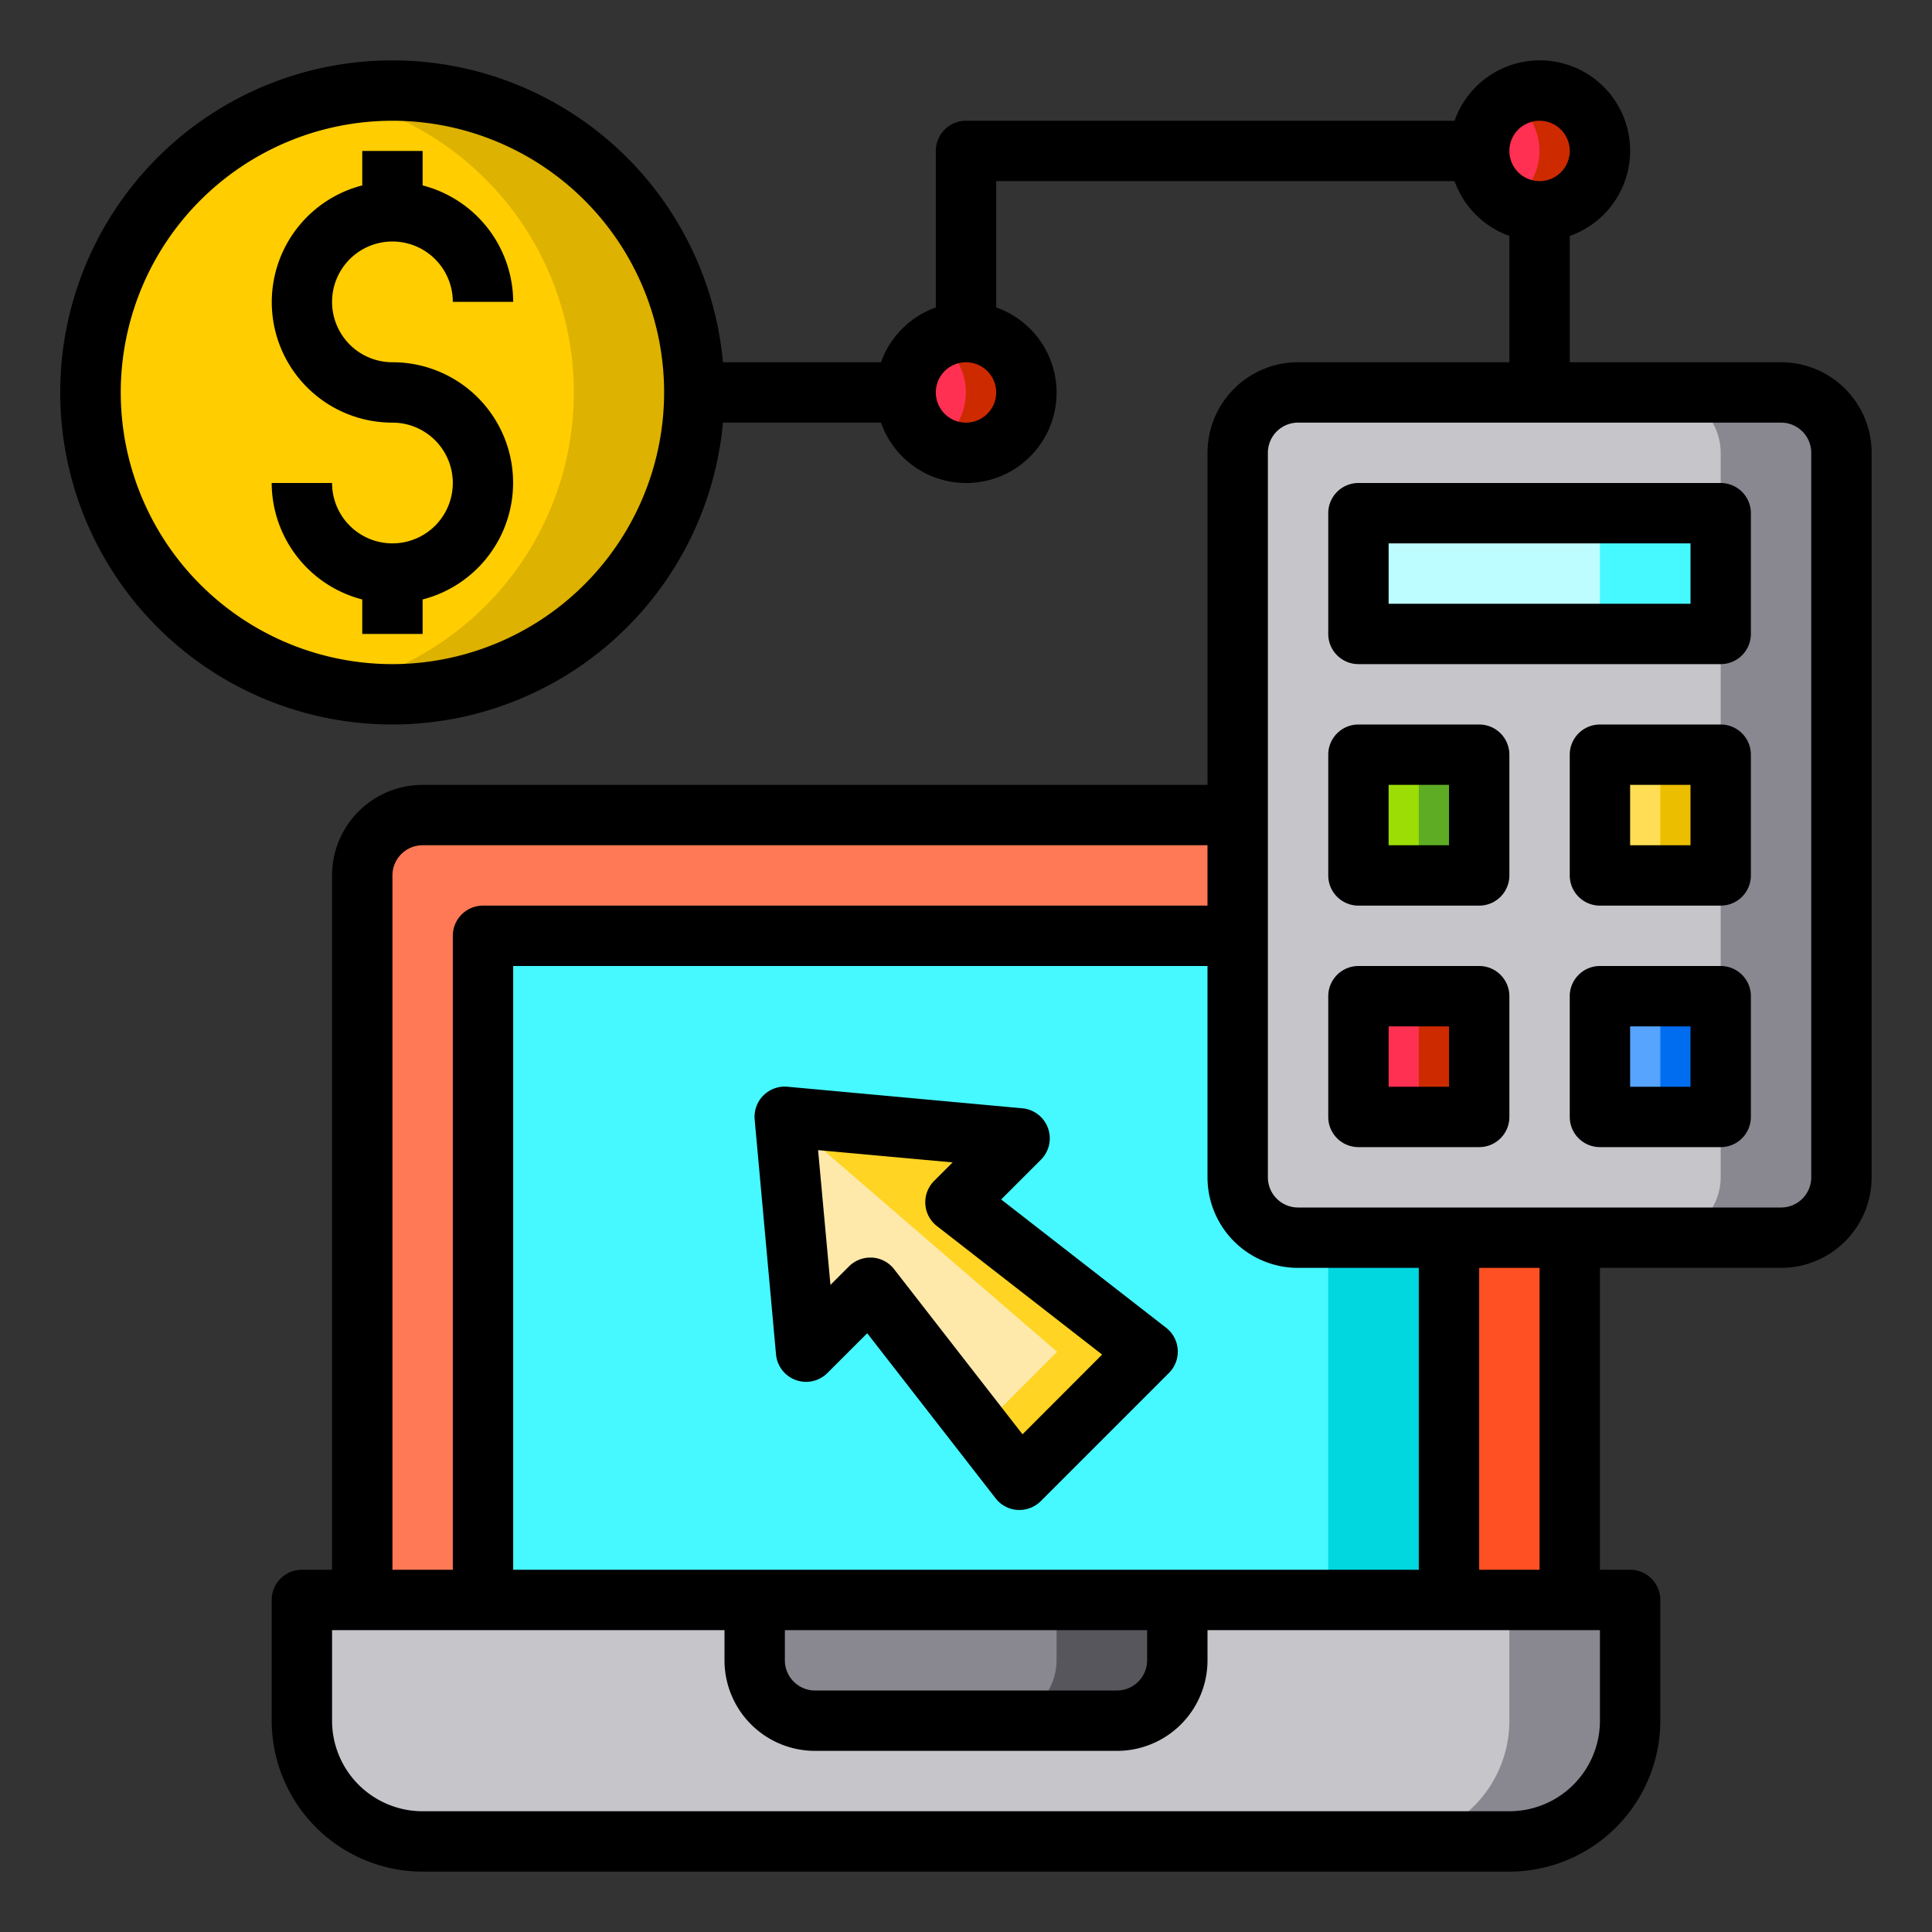 <svg height="512" viewBox="0 0 64 64" width="512" xmlns="http://www.w3.org/2000/svg"><rect x="0" y="0" width="64" height="64" fill="#333333" stroke="none"/><g id="Online_Payment" data-name="Online Payment"><path d="m50 27h-36a2 2 0 0 0 -2 2v24h40v-24a2 2 0 0 0 -2-2z" fill="#ff7956"/><path d="m52 29v24h-4v-24a2.006 2.006 0 0 0 -2-2h4a2.006 2.006 0 0 1 2 2z" fill="#ff5023"/><rect fill="#c6c5ca" height="28" rx="2" width="20" x="41" y="13"/><path d="m61 15v24a2.006 2.006 0 0 1 -2 2h-4a2.006 2.006 0 0 0 2-2v-24a2.006 2.006 0 0 0 -2-2h4a2.006 2.006 0 0 1 2 2z" fill="#898890"/><path d="m53 33h4v4h-4z" fill="#57a4ff"/><path d="m53 25h4v4h-4z" fill="#ffde55"/><path d="m45 17h12v4h-12z" fill="#bdfdff"/><path d="m53 17h4v4h-4z" fill="#46f8ff"/><path d="m54 53v4a4 4 0 0 1 -4 4h-36a4 4 0 0 1 -4-4v-4z" fill="#c6c5ca"/><path d="m54 53v4a4 4 0 0 1 -4 4h-4a4 4 0 0 0 4-4v-4z" fill="#898890"/><circle cx="51" cy="5" fill="#ff3051" r="2"/><path d="m45 33h4v4h-4z" fill="#ff3051"/><path d="m45 25h4v4h-4z" fill="#9cdd05"/><path d="m55 33h2v4h-2z" fill="#006df0"/><path d="m55 25h2v4h-2z" fill="#ebbf00"/><path d="m47 33h2v4h-2z" fill="#cd2a00"/><path d="m47 25h2v4h-2z" fill="#5eac24"/><path d="m48 41v12h-32v-22h25v8a2.006 2.006 0 0 0 2 2z" fill="#46f8ff"/><path d="m44 41h4v12h-4z" fill="#00d7df"/><path d="m39 53v2a2.006 2.006 0 0 1 -2 2h-10a2.006 2.006 0 0 1 -2-2v-2z" fill="#898890"/><path d="m39 53v2a2.006 2.006 0 0 1 -2 2h-4a2.006 2.006 0 0 0 2-2v-2z" fill="#57565c"/><path d="m38.02 44.78-4.24 4.24-4.95-6.36-2.12 2.12-.71-7.78 7.78.71-2.12 2.12z" fill="#fee9ab"/><path d="m38.02 44.78-4.24 4.24-1.31-1.69 2.55-2.55-9.02-7.78 7.78.71-2.12 2.12z" fill="#ffd422"/><circle cx="32" cy="13" fill="#ff3051" r="2"/><path d="m53 5a2 2 0 0 1 -3 1.73 2 2 0 0 0 0-3.46 2 2 0 0 1 3 1.73z" fill="#cd2a00"/><path d="m34 13a2 2 0 0 1 -3 1.73 2 2 0 0 0 0-3.46 2 2 0 0 1 3 1.73z" fill="#cd2a00"/><path d="m13.04 3h-.04a10 10 0 0 0 -.04 20h.04a10 10 0 0 0 .04-20z" fill="#ffcd00"/><path d="m23 13a10 10 0 0 1 -10 10h-.04a9.625 9.625 0 0 1 -1.95-.2 10 10 0 0 0 -.02-19.6 10.225 10.225 0 0 1 2.01-.2h.04a10 10 0 0 1 9.96 10z" fill="#ddb200"/><path d="m13 8a2 2 0 0 1 2 2h2a4 4 0 0 0 -3-3.858v-1.142h-2v1.142a3.992 3.992 0 0 0 1 7.858 2 2 0 1 1 -2 2h-2a4 4 0 0 0 3 3.858v1.142h2v-1.142a3.992 3.992 0 0 0 -1-7.858 2 2 0 0 1 0-4z"/><path d="m59 12h-7v-4.184a2.993 2.993 0 1 0 -3.816-3.816h-16.184a1 1 0 0 0 -1 1v5.184a3 3 0 0 0 -1.816 1.816h-5.235a11 11 0 1 0 0 2h5.235a2.993 2.993 0 1 0 3.816-3.816v-4.184h15.184a3 3 0 0 0 1.816 1.816v4.184h-7a3 3 0 0 0 -3 3v11h-26a3 3 0 0 0 -3 3v23h-1a1 1 0 0 0 -1 1v4a5.006 5.006 0 0 0 5 5h36a5.006 5.006 0 0 0 5-5v-4a1 1 0 0 0 -1-1h-1v-10h6a3 3 0 0 0 3-3v-24a3 3 0 0 0 -3-3zm-46 10a9 9 0 1 1 9-9 9.01 9.01 0 0 1 -9 9zm19-8a1 1 0 1 1 1-1 1 1 0 0 1 -1 1zm19-10a1 1 0 1 1 -1 1 1 1 0 0 1 1-1zm-34 48v-20h23v7a3 3 0 0 0 3 3h4v10zm9 2h12v1a1 1 0 0 1 -1 1h-10a1 1 0 0 1 -1-1zm-13-25a1 1 0 0 1 1-1h26v2h-24a1 1 0 0 0 -1 1v21h-2zm40 28a3 3 0 0 1 -3 3h-36a3 3 0 0 1 -3-3v-3h13v1a3 3 0 0 0 3 3h10a3 3 0 0 0 3-3v-1h13zm-2-5h-2v-10h2zm9-13a1 1 0 0 1 -1 1h-16a1 1 0 0 1 -1-1v-24a1 1 0 0 1 1-1h16a1 1 0 0 1 1 1z"/><path d="m57 16h-12a1 1 0 0 0 -1 1v4a1 1 0 0 0 1 1h12a1 1 0 0 0 1-1v-4a1 1 0 0 0 -1-1zm-1 4h-10v-2h10z"/><path d="m49 24h-4a1 1 0 0 0 -1 1v4a1 1 0 0 0 1 1h4a1 1 0 0 0 1-1v-4a1 1 0 0 0 -1-1zm-1 4h-2v-2h2z"/><path d="m57 24h-4a1 1 0 0 0 -1 1v4a1 1 0 0 0 1 1h4a1 1 0 0 0 1-1v-4a1 1 0 0 0 -1-1zm-1 4h-2v-2h2z"/><path d="m57 32h-4a1 1 0 0 0 -1 1v4a1 1 0 0 0 1 1h4a1 1 0 0 0 1-1v-4a1 1 0 0 0 -1-1zm-1 4h-2v-2h2z"/><path d="m49 32h-4a1 1 0 0 0 -1 1v4a1 1 0 0 0 1 1h4a1 1 0 0 0 1-1v-4a1 1 0 0 0 -1-1zm-1 4h-2v-2h2z"/><path d="m33.165 39.734 1.32-1.32a1 1 0 0 0 -.616-1.7l-7.779-.714a1 1 0 0 0 -1.09 1.091l.707 7.778a1 1 0 0 0 1.7.616l1.321-1.32 4.254 5.47a1 1 0 0 0 .727.384h.062a1 1 0 0 0 .707-.293l4.243-4.243a1 1 0 0 0 -.093-1.5zm.707 7.779-4.254-5.47a1 1 0 0 0 -.727-.384h-.062a1 1 0 0 0 -.707.293l-.612.612-.41-4.464 4.457.406-.611.611a1 1 0 0 0 .093 1.5l5.47 4.255z"/></g></svg>